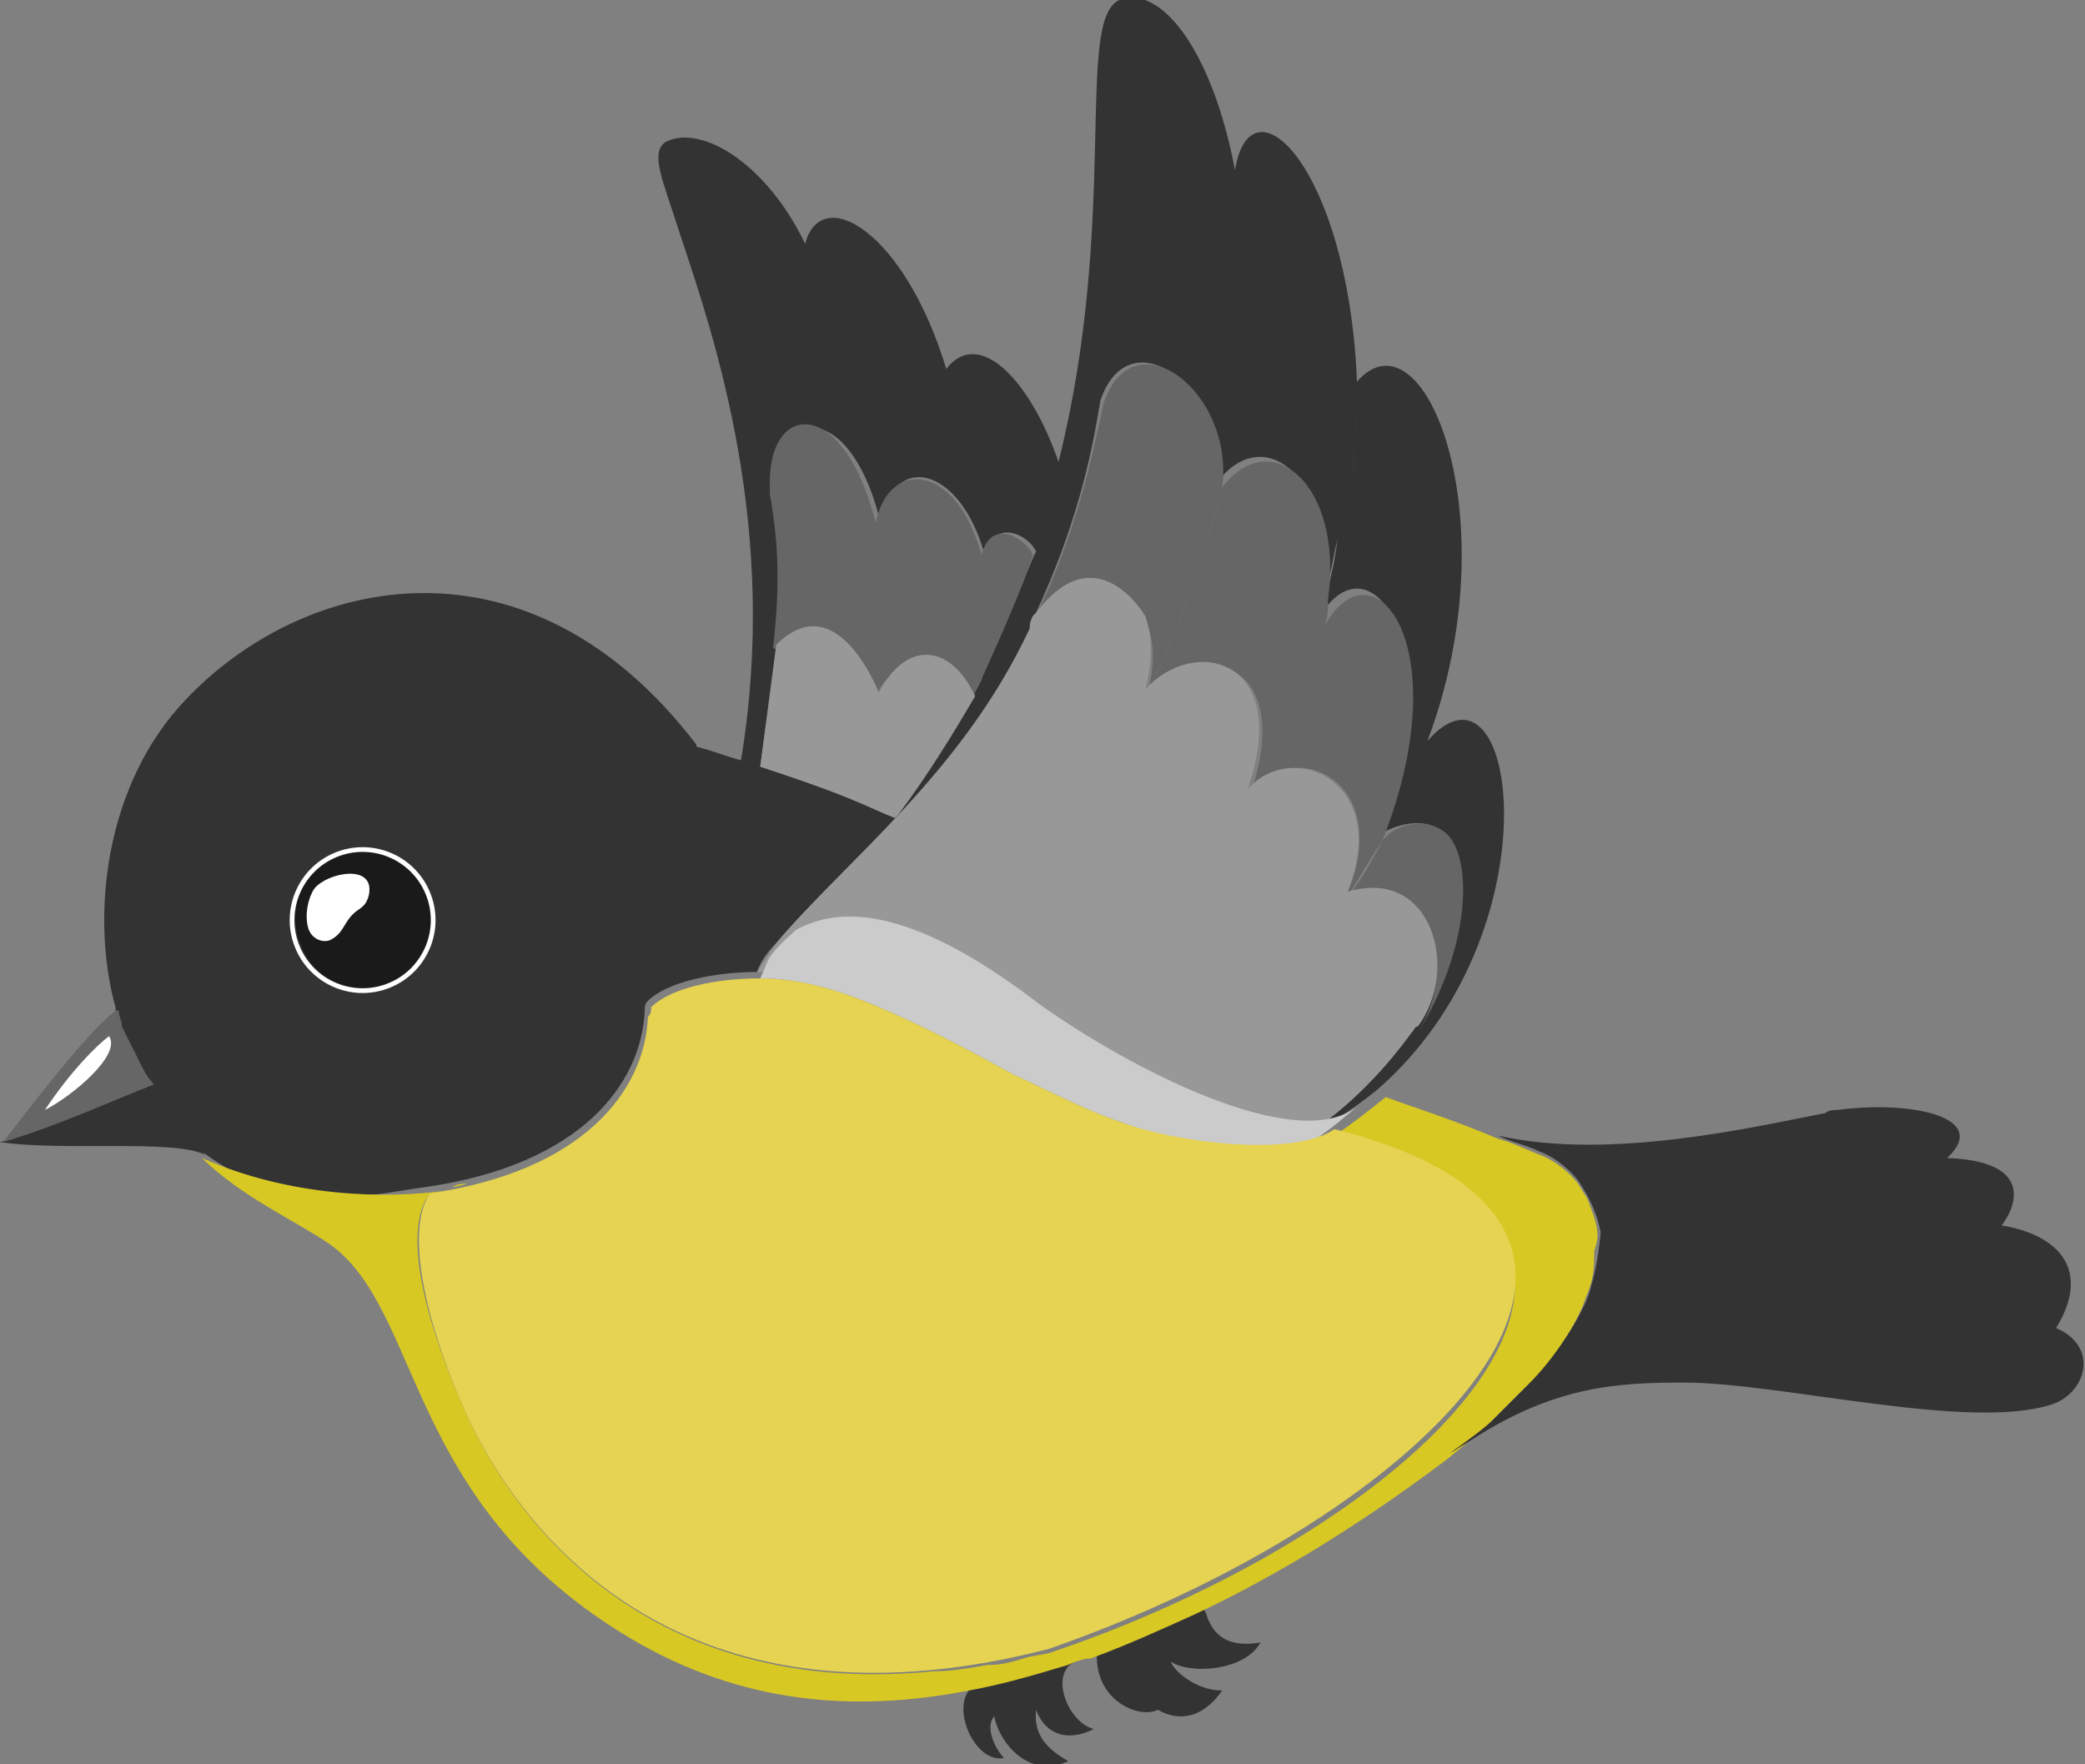 <?xml version="1.0" encoding="utf-8"?>
<svg version="1.1" id="Layer_1" xmlns="http://www.w3.org/2000/svg" xmlns:xlink="http://www.w3.org/1999/xlink" x="0px" y="0px"
	 viewBox="0 0 65 55" enable-background="new 0 0 65 55" xml:space="preserve">
<rect x="0" y="0" width="65" height="55" fill="#808080" stroke="none"/>
<path fill="#333333" d="M44.5,23.1c2.6-6.9-0.1-13.6-2.2-11.2c0,0.6-0.1,2.6-0.1,2.9c0-0.4,0.1-2.3,0.1-2.9c0,0,0-0.1,0-0.1
	C42,5.2,39,2.3,38.5,5.3c0.1,0.4,0.1,0.4,0,0c-0.7-3.7-2.3-5.8-3.6-5.3c-1.4,0.6,0,6.8-1.9,14.4l0,0c-0.9-2.6-2.5-4.2-3.5-2.9
	c-1.3-4.3-3.9-5.8-4.4-3.9c-1.2-2.5-3.2-3.7-4.3-3.2c-0.6,0.3-0.1,1.3,0.4,2.9c1.1,3.3,3.1,9.2,1.9,16.4c-0.4-0.1-0.9-0.3-1.3-0.4
	c-0.1,0-0.1-0.1-0.1-0.1v0c-5.2-6.8-12.2-5.3-15.9-1.4c-2.5,2.6-3,6.7-2.2,9.6c0,0.2,0.1,0.3,0.1,0.5c0.2,0.4,0.4,0.8,0.6,1.2l0,0
	l0,0l0,0c0.1,0.2,0.2,0.4,0.4,0.6c0.5,0.9,1.1,1.6,1.6,2.2c2.8,2.1,5.4,1.3,7,1.1c4.8-0.7,6.7-3.2,6.8-5.5v0c0-0.1,0-0.2,0.1-0.3
	c0.6-0.6,2.1-0.9,3.4-0.9l0,0c0.1-0.3,0.3-0.6,0.6-0.9c0,0,0,0,0,0c0,0,0,0,0,0c2.2-2.6,5.8-5.3,7.9-9.8c0.1-0.2,0.1-0.3,0.2-0.5
	c1.2-2.6,1.7-4.7,2-6.6c0.9-2.7,4-0.4,3.6,2.6c0,0,0,0,0,0c0,0,0,0,0,0c1.5-2.1,3.8-0.1,3.3,3.4c0,0,0,0,0,0c0,0.3-0.1,0.5-0.1,0.8
	c0,0,0,0,0,0c0.3-0.8,0.4-1.7,0.6-2.5c-0.1,0.8-0.3,1.7-0.6,2.5c1.5-2.7,4.2,0.6,1.8,6.7c0,0,0,0,0,0c0,0,0,0.1,0,0.1
	c0.5-0.4,1.6-0.7,2.1-0.1c0.7,1,0.6,3.6-1,6.1c-0.1,0.1-0.1,0.2-0.2,0.2c-0.8,1.2-1.8,2.3-3.3,3.2c0.4-0.1,0.7-0.4,1-0.5
	c0.6-0.4,0.9-0.6,1.4-1C48.6,29.1,47.3,19.9,44.5,23.1z M30.5,21.3c-0.1,0.2-0.2,0.3-0.2,0.4c-0.7,1.2-1.4,2.5-2.4,3.7
	c0,0,0,0,0,0.1l0,0c-0.5-0.2-0.9-0.4-1.4-0.6c-0.9-0.4-1.9-0.7-2.8-1c0,0,0,0,0,0c0.2-1.5,0.4-2.7,0.5-3.8c0.2-1.7,0.2-3,0-4.7
	c0,0,0-0.1,0-0.1c-0.1-2.7,2.4-2.9,3.3,1.2c0,0,0,0,0,0c0,0,0-0.1,0-0.1c0.2-2.3,2.4-2,3.2,0.9c0,0,0,0,0,0c0.3-1.2,1.4-0.6,1.6-0.1
	C32.2,17.3,31.2,20,30.5,21.3z"/>
<g>
	<path fill="#666666" d="M45.2,26.1c-0.5-0.6-1.4-0.5-1.9-0.1c-0.1,0.1-0.1,0.1-0.2,0.2c-0.3,0.6-0.7,1.3-1.2,1.9
		c0.9-0.9,4.2,0.9,2.3,4.1C45.8,29.6,45.9,27,45.2,26.1z"/>
	<path fill="#666666" d="M41.9,28.1c0.4-0.6,0.8-1.3,1.2-1.9c0,0,0,0,0,0l0,0c2.4-6.1-0.3-9.4-1.8-6.7c0,0-0.2,0.8,0,0
		c0.1-0.3,0.1-0.5,0.1-0.8c0.5-3.6-1.8-5.5-3.3-3.5l0,0c-0.5,2-1.2,4.1-2.3,6.3c0,0,0,0,0,0.1c1.5-1.7,4.6-1.1,3.2,3.1
		c0.2-0.3,0.2-0.3,0,0C40.4,22.9,43.6,24.4,41.9,28.1C41.9,28.1,41.9,28.1,41.9,28.1z"/>
	<path fill="#666666" d="M35.8,21.5c1.1-2.2,1.8-4.3,2.3-6.3c0,0,0,0,0,0c0.4-3-2.8-5.4-3.7-2.6c-0.4,1.9-0.9,4.1-2.1,6.6l0,0
		C33.8,17.1,36.6,18.4,35.8,21.5z"/>
</g>
<path fill="#666666" d="M32.2,17.3c-0.2-0.5-1.3-1.2-1.6,0c0,0,0,0,0,0c-0.8-2.9-2.9-3-3.3-1c-1-4-3.4-3.8-3.3-1.1c0,0,0,0.2,0,0.2
	c0.3,1.7,0.3,3,0.1,4.8l3.2,1.5c0.6-1.3,2.2-1.6,2.9,0.2c0.1-0.1,0.3-0.5,0.4-0.7C30.6,21.1,31.8,18.6,32.2,17.3z"/>
<path fill="#333333" d="M30.3,52.6c1.1-0.2,2.1-0.5,3.1-0.8l0.1,0c-0.8,0.4-0.2,1.9,0.6,2.1c-0.8,0.4-1.5,0.2-1.8-0.6
	c-0.1,0.9,0.5,1.3,1,1.6c-1.3,0.6-2.2-0.7-2.3-1.4c-0.3,0.3,0,1,0.3,1.3C30.4,55,29.6,53.2,30.3,52.6L30.3,52.6z"/>
<path fill="#333333" d="M34.2,51.5c1.1-0.4,2.2-0.9,3.3-1.4l0.1,0.2c0.3,1,1.1,1,1.7,0.9c-0.5,0.9-2.2,1-2.8,0.6
	c0.1,0.3,0.8,0.9,1.6,0.9c-0.7,1-1.5,0.9-2,0.6C35.5,53.6,34.1,53,34.2,51.5"/>
<path fill="#333333" d="M4.8,33.8c0.5,0.9,1.1,1.6,1.6,2.2c-1-0.5-4.5-0.1-6.4-0.4C1.8,35.1,3.5,34.3,4.8,33.8L4.8,33.8z"/>
<path fill="#666666" d="M0.1,35.6c0.7-0.9,2.5-3.3,3.5-4.1l0.1,0c0,0.2,0.1,0.3,0.1,0.5c0.2,0.4,0.4,0.8,0.6,1.2
	c0.1,0.2,0.2,0.4,0.4,0.6l0,0C3.5,34.3,1.8,35.1,0.1,35.6"/>
<path fill="#989898" d="M27.4,21.6c0,0-1.3-3.4-3.2-1.5c0,0-0.3,2.3-0.5,3.8c0.9,0.3,1.8,0.6,2.8,1c0.1-0.1,0.1-0.1,0,0
	c0.5,0.2,0.9,0.4,1.4,0.6l0,0c0,0,0,0,0.1-0.1c0.9-1.2,1.7-2.5,2.4-3.7C29.6,20,28.2,20,27.4,21.6z"/>
<path fill="#989898" d="M42,27.8c1.4-3.4-1.7-4.8-3.1-3.2c-0.2,0.3-0.4,0.7-0.6,1c0.2-0.3,0.4-0.7,0.6-1c1.4-4.1-1.7-4.8-3.2-3.1
	c0,0,0.4-1.2,0-2.3c0,0-1.5-2.6-3.4-0.1l-0.1,0.1c-0.1,0.2-0.1,0.3-0.1,0.4c-2.1,4.5-5.7,7.2-7.9,9.8c0,0,0,0,0,0
	c-0.2,0.3-0.4,0.6-0.6,0.9l0,0c0,0,0,0,0,0c1.5,0,3,0.6,4.6,1.3l0-0.1l0,0.1c1.1,0.5,2.2,1.1,3.3,1.7l0-0.1c0,0,0,0,0,0l0,0.1
	c1.1,0.6,2.2,1.1,3.4,1.5l0,0c1.6,0.6,3.4,1,5.3,0.8c0.2-0.1,0.3-0.1,0.5-0.2c1.4-0.9,2.5-2.1,3.3-3.2c0.1-0.1,0.1-0.2,0.2-0.2
	C45.5,30.3,44.7,27,42,27.8z M35,34.9C35,34.9,35,34.9,35,34.9C35,34.9,35,34.9,35,34.9L35,34.9z"/>
<g>
	<path fill="#D8C824" d="M14.6,36.9c-0.1,0-0.3,0.1-0.5,0.1C14.3,36.9,14.4,36.9,14.6,36.9z"/>
	<path fill="#D8C824" d="M49.8,38.5c0-0.4-0.2-0.8-0.3-1.1c-0.1-0.2-0.2-0.3-0.3-0.5c-0.4-0.5-0.9-0.8-1.2-0.9
		c-0.5-0.2-0.9-0.4-1.3-0.5c0,0,0,0,0,0c-1.4-0.6-2.7-1-3.5-1.3l0,0c-0.5,0.4-1,0.8-1.6,1.2c11.9,3,3,12.1-8.8,16.1c0,0,0,0,0,0
		c-0.3,0.1-0.6,0.1-0.9,0.2c-0.3,0.1-0.7,0.2-1,0.2c0,0-0.1,0-0.1,0c-0.6,0.1-1.1,0.2-1.7,0.2c-8.1,0.8-12.6-3.7-14.6-8.1
		c-1.2-2.7-2-5.6-1.1-6.8c0.2,0,0.4-0.1,0.6-0.1c-2,0.3-5,0.2-7.7-1c1.2,1.2,3,2,4,2.7c2.9,2.1,2.3,8.1,9.4,12.3
		c3.4,2,6.9,2.3,10.5,1.6c1.1-0.2,2.1-0.5,3.1-0.8c0.2-0.1,0.5-0.2,0.7-0.2c1.1-0.4,2.2-0.9,3.3-1.4c3.4-1.6,6.2-3.6,7.8-4.8
		c0,0,0,0,0,0c0.6-0.5,1.1-0.9,1.3-1c0.5-0.4,0.9-0.8,1.2-1.2c0.8-0.9,1.4-1.8,1.7-2.5c0.1-0.2,0.1-0.3,0.2-0.5
		c0.2-0.5,0.2-0.9,0.2-1.3C49.8,38.7,49.8,38.6,49.8,38.5z"/>
</g>
<path fill="#333333" d="M64.1,41.4c1.1-1.8,0.1-2.9-1.7-3.2c0,0,0,0,0,0c0,0,0,0,0,0c0.4-0.5,1.1-2-1.7-2.1c0,0,0,0,0,0h0l0,0
	c1.4-1.3-1.2-1.8-3.4-1.5c0.3,0,0.5,0,0.8,0c-0.3,0-0.5,0-0.8,0c-0.1,0-0.3,0-0.4,0.1c-2.1,0.4-6.7,1.5-10.2,0.7
	c0.4,0.2,0.9,0.3,1.3,0.5c0.3,0.1,0.8,0.4,1.2,0.9l0,0l0,0c0.4,0.6,0.6,1.1,0.7,1.6l0,0l0,0c0,0.1-0.1,1.1-0.3,1.7
	c-0.1,0.6-1,2.1-1.9,3l0,0c-0.4,0.4-0.8,0.8-1.2,1.2c-0.2,0.2-0.6,0.5-1.3,1c0.2-0.1,0.3-0.2,0.5-0.3c2.7-1.8,4.7-1.9,6.8-1.9
	c3,0,8.8,1.5,11.4,0.7C65,43.5,65.5,42,64.1,41.4z"/>
<path fill="#CBCBCB" d="M40.3,35.8C38.4,36,36.6,35.6,35,35c-1.2-0.4-2.3-1-3.4-1.5c-1.1-0.6-2.2-1.2-3.3-1.7
	c-1.5-0.7-3-1.3-4.6-1.3c0.3-0.6,0.1-0.6,1.1-1.5c2.1-1.2,5,0.3,7.6,2.3c2.8,2,8,4.7,9.9,3.2C41.6,35.1,40.9,35.7,40.3,35.8"/>
<path fill="#1A1A1A" d="M13.3,27.8c0.5,1.1,0,2.4-1.1,2.8c-1.1,0.5-2.4,0-2.8-1.1c-0.5-1.1,0-2.4,1.1-2.8
	C11.6,26.2,12.8,26.7,13.3,27.8"/>
<ellipse transform="matrix(0.92 -0.391 0.391 0.92 -10.313 6.697)" fill="none" stroke="#FFFFFF" stroke-width="0.147" cx="11.3" cy="28.7" rx="2.2" ry="2.2"/>
<path fill="#FFFFFF" d="M9.6,28.9c-0.1-0.4,0-0.9,0.2-1.2c0.4-0.5,1.9-0.8,1.7,0.2c-0.1,0.4-0.3,0.4-0.5,0.6
	c-0.3,0.3-0.3,0.6-0.7,0.8C10.1,29.4,9.7,29.3,9.6,28.9"/>
<path fill="#FFFFFF" d="M3.4,32.3c0.4,0.6-1.2,1.9-2,2.3C2.2,33.4,3,32.6,3.4,32.3"/>
<path fill="#E5D351" d="M41.6,35.2c-1.3,0.9-5,0.4-6.6-0.2c-1.2-0.4-2.3-1-3.4-1.5c-1.1-0.6-2.2-1.2-3.3-1.7c-1.5-0.7-3-1.3-4.6-1.3
	c0,0,0,0,0,0c-1.4,0-2.8,0.3-3.4,0.9c0,0.1,0,0.2-0.1,0.3c-0.1,2.3-2,4.8-6.8,5.5c-0.8,1.2-0.1,4.1,1.1,6.8c2.3,5,7.8,10.1,18.2,7.4
	c0,0,0,0,0,0C44.5,47.3,53.6,38.2,41.6,35.2z"/>
</svg>
